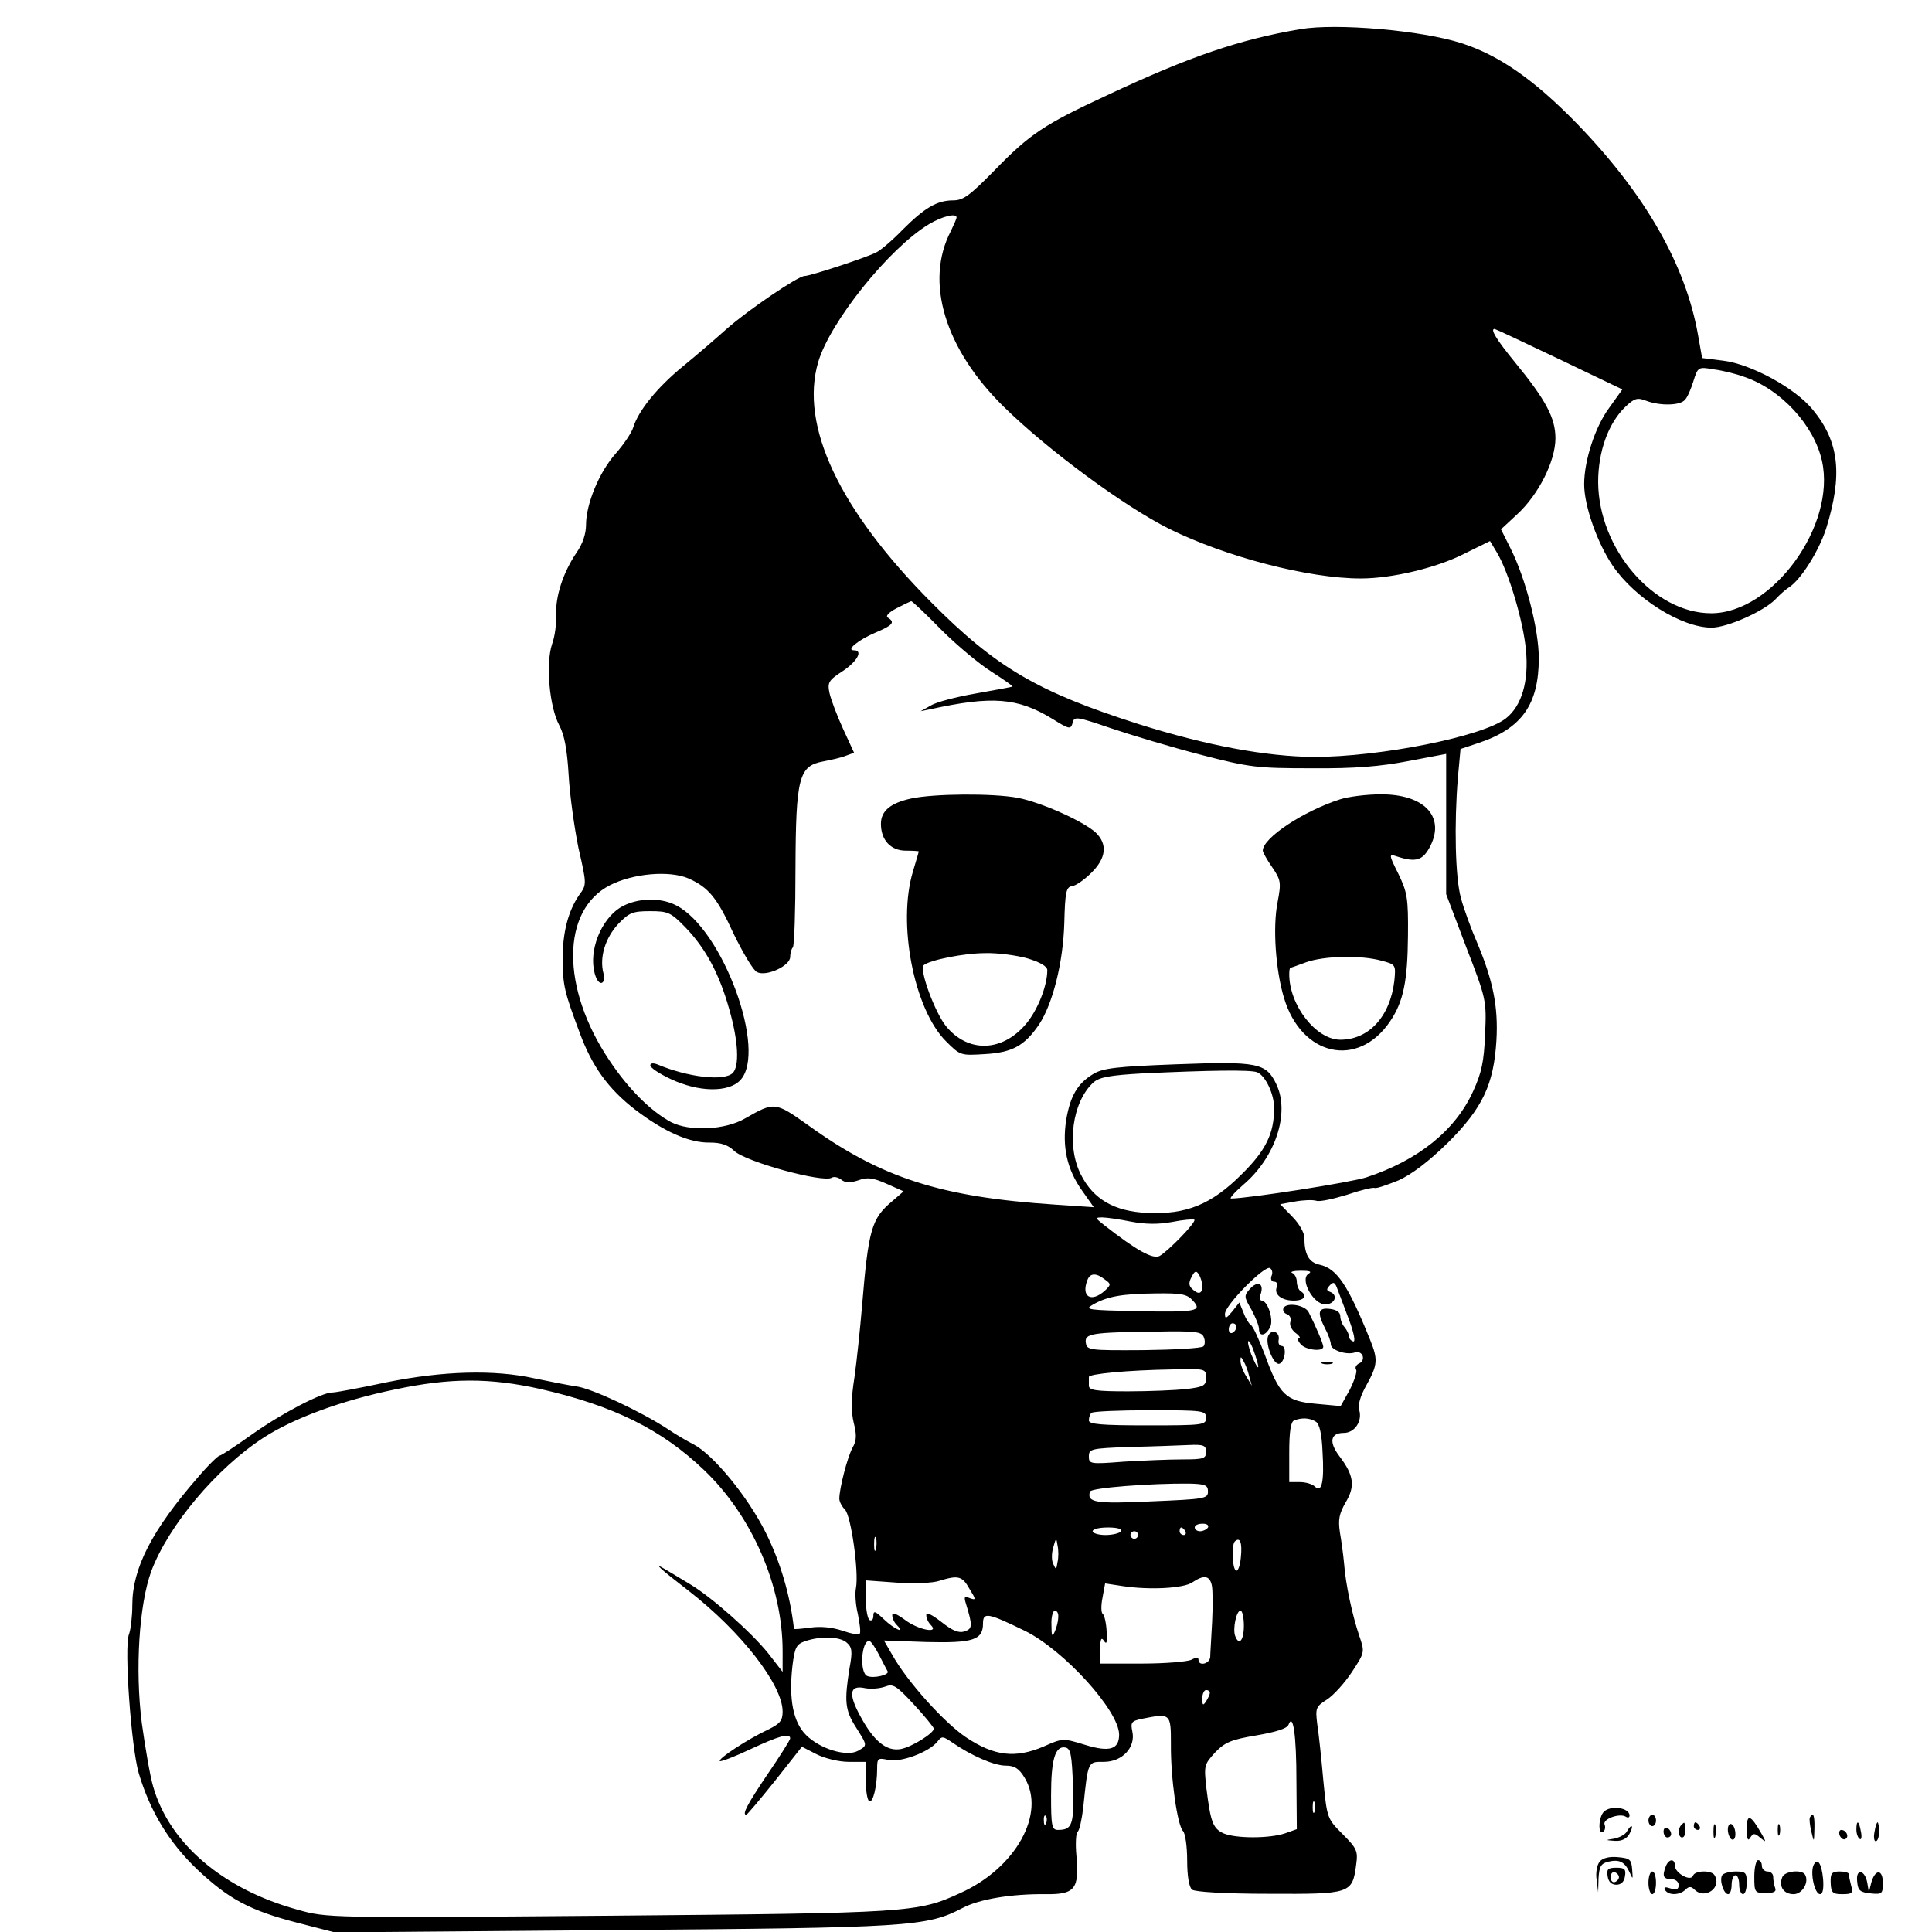 <?xml version="1.0" standalone="no"?>
<!DOCTYPE svg PUBLIC "-//W3C//DTD SVG 20010904//EN"
 "http://www.w3.org/TR/2001/REC-SVG-20010904/DTD/svg10.dtd">
<svg version="1.0" xmlns="http://www.w3.org/2000/svg"
 width="511pt" height="511pt" viewBox="0 0 511 511"
 preserveAspectRatio="xMidYMid meet">

<g transform="translate(0,511) scale(0.1,-0.1)"
fill="#000000" stroke="none">
<path d="M3440 5033 c-160 -27 -293 -72 -512 -175 -166 -77 -204 -102 -299
-200 -64 -65 -81 -78 -108 -78 -43 0 -76 -20 -134 -78 -27 -28 -59 -55 -70
-60 -28 -14 -174 -62 -189 -62 -17 0 -148 -89 -205 -139 -28 -25 -81 -71 -118
-101 -68 -56 -116 -116 -130 -160 -4 -14 -25 -45 -46 -69 -44 -49 -79 -134
-79 -189 0 -24 -9 -51 -26 -75 -35 -52 -55 -115 -53 -162 1 -22 -3 -58 -11
-79 -17 -52 -7 -165 19 -214 14 -26 21 -65 25 -132 3 -53 15 -139 26 -193 22
-96 22 -97 2 -124 -30 -44 -44 -100 -44 -172 1 -69 5 -85 45 -192 33 -90 76
-149 147 -204 76 -58 143 -88 197 -87 30 0 48 -6 65 -22 30 -29 235 -85 258
-71 6 4 17 1 25 -5 11 -9 23 -9 45 -2 24 9 39 7 75 -9 l45 -20 -30 -26 c-55
-46 -63 -74 -80 -278 -5 -60 -14 -145 -20 -188 -9 -56 -9 -90 -2 -120 8 -31 8
-47 -3 -66 -14 -26 -35 -108 -35 -135 0 -8 7 -21 15 -29 16 -16 37 -165 29
-207 -3 -14 -1 -45 5 -69 5 -25 8 -48 5 -52 -2 -4 -23 0 -46 8 -27 9 -58 12
-85 8 -24 -3 -43 -5 -43 -3 -10 89 -36 177 -75 255 -48 96 -139 206 -191 233
-16 8 -47 26 -69 41 -69 45 -198 106 -240 112 -22 3 -71 13 -110 21 -107 24
-243 20 -392 -10 -70 -15 -135 -27 -143 -27 -28 1 -138 -57 -215 -112 -42 -30
-80 -55 -84 -55 -4 0 -31 -26 -58 -58 -121 -139 -173 -240 -173 -337 0 -29 -4
-65 -9 -78 -13 -34 6 -299 26 -367 30 -101 80 -183 154 -254 84 -79 139 -109
267 -142 l97 -25 735 6 c785 6 831 9 925 58 45 24 130 38 222 37 76 -1 88 14
80 102 -3 32 -1 60 3 63 5 3 11 31 15 63 13 126 12 122 55 122 48 0 84 38 75
80 -5 24 -3 28 26 34 75 15 76 14 76 -66 -1 -90 17 -216 32 -231 6 -6 11 -41
11 -78 0 -41 5 -71 13 -77 7 -6 87 -11 203 -11 216 -1 221 0 231 77 5 36 2 43
-36 81 -41 41 -41 42 -51 143 -5 57 -12 123 -16 148 -5 42 -4 46 26 65 17 11
47 44 66 73 34 52 34 52 19 96 -18 53 -36 136 -40 191 -2 22 -7 59 -11 82 -5
34 -2 49 15 79 26 43 22 72 -16 122 -29 38 -24 62 11 62 29 0 50 31 41 61 -4
12 3 37 19 65 30 54 31 68 10 120 -59 146 -88 189 -134 199 -28 6 -40 27 -40
72 0 12 -14 37 -32 55 l-32 33 39 7 c22 4 47 5 57 2 9 -3 45 5 81 16 35 12 68
20 73 18 5 -2 33 8 63 20 35 16 79 49 131 100 91 91 121 153 128 271 5 88 -9
157 -50 255 -17 39 -37 94 -44 121 -15 54 -18 195 -8 318 l7 76 48 16 c114 38
159 102 159 224 0 77 -35 212 -75 291 l-25 50 42 39 c57 52 102 141 102 202 0
54 -26 102 -108 202 -49 60 -65 87 -53 87 2 0 79 -36 171 -80 l167 -80 -35
-49 c-37 -50 -66 -139 -66 -202 0 -57 35 -156 76 -216 60 -87 182 -163 261
-163 41 0 138 43 169 75 11 12 27 26 35 31 32 20 80 97 99 156 44 142 35 229
-35 314 -47 58 -164 121 -237 130 l-56 7 -11 62 c-33 185 -139 371 -320 558
-113 116 -206 181 -306 213 -106 34 -330 53 -425 37z m-910 -498 c0 -4 -7 -19
-15 -36 -70 -134 -16 -312 140 -465 117 -115 318 -263 438 -323 150 -74 368
-131 506 -131 83 0 200 28 273 65 l69 34 18 -30 c31 -51 70 -182 77 -258 8
-83 -11 -148 -53 -181 -61 -48 -332 -102 -508 -102 -126 1 -283 30 -464 87
-266 85 -376 149 -547 321 -244 245 -349 468 -300 636 31 106 187 301 293 365
35 21 73 30 73 18z m2084 -422 c97 -33 184 -128 205 -222 38 -171 -131 -403
-293 -403 -152 0 -298 170 -299 347 0 81 27 156 72 199 24 23 32 25 55 16 37
-14 91 -13 103 3 6 6 16 29 22 49 12 38 13 38 54 31 23 -3 60 -12 81 -20z
m-2124 -669 c41 -41 101 -91 133 -111 31 -20 56 -37 55 -39 -2 -1 -45 -9 -96
-18 -52 -9 -106 -23 -120 -32 l-27 -15 25 5 c164 36 231 31 323 -25 45 -28 49
-29 54 -11 4 18 10 17 101 -14 53 -18 160 -50 237 -70 131 -34 150 -36 295
-36 114 -1 182 5 255 19 l100 19 0 -185 0 -186 53 -140 c53 -137 54 -141 50
-230 -3 -73 -9 -102 -32 -152 -47 -103 -145 -182 -282 -227 -39 -13 -313 -56
-358 -56 -5 0 9 16 32 36 86 73 124 190 88 266 -27 57 -49 61 -265 53 -158 -6
-194 -10 -220 -26 -41 -25 -60 -57 -71 -121 -11 -71 2 -131 42 -187 l31 -44
-104 7 c-301 20 -458 70 -653 211 -86 61 -88 61 -165 17 -53 -31 -147 -35
-196 -10 -54 29 -113 88 -163 163 -129 192 -128 398 2 464 61 31 156 39 206
18 54 -24 76 -50 121 -148 24 -49 51 -95 61 -100 24 -13 88 16 88 40 0 10 3
21 7 25 4 4 7 98 7 209 1 241 9 271 73 283 21 4 48 10 60 15 l22 8 -29 63
c-16 35 -32 77 -36 95 -6 28 -2 34 35 58 39 26 54 55 30 55 -23 0 12 28 57 47
45 19 52 27 33 39 -8 4 1 14 22 25 19 10 36 18 39 19 3 0 39 -34 80 -76z m835
-1170 c22 -9 45 -57 45 -95 0 -67 -22 -112 -86 -175 -80 -80 -147 -107 -250
-102 -87 4 -142 36 -175 101 -39 76 -23 193 33 244 16 14 43 19 131 24 174 8
284 10 302 3z m-334 -395 c37 -7 71 -8 109 -1 30 6 57 8 59 6 6 -6 -69 -83
-92 -96 -18 -9 -60 14 -147 82 -24 19 -24 20 -4 20 11 0 45 -5 75 -11z m372
-144 c-3 -8 0 -15 7 -15 7 0 10 -6 7 -14 -8 -20 13 -36 45 -36 28 0 37 13 18
25 -5 3 -10 15 -10 25 0 10 -6 21 -12 23 -7 3 3 6 22 6 24 0 31 -2 21 -8 -24
-15 13 -81 44 -81 26 0 35 25 13 33 -10 4 -10 7 -1 17 10 11 14 9 21 -11 5
-13 19 -50 31 -82 12 -33 17 -57 10 -55 -6 2 -11 8 -11 13 0 6 -5 16 -11 24
-7 7 -12 21 -12 30 0 10 -10 17 -27 19 -32 4 -35 -9 -13 -52 8 -15 15 -34 15
-42 0 -15 42 -29 64 -21 8 3 17 -1 20 -9 3 -8 -1 -17 -9 -20 -8 -4 -12 -11 -8
-17 3 -5 -5 -29 -17 -53 l-24 -43 -65 6 c-80 7 -97 23 -136 131 -15 39 -31 75
-37 78 -5 3 -14 18 -19 32 l-11 27 -19 -24 c-16 -19 -19 -20 -19 -6 0 23 105
129 119 121 6 -4 8 -13 4 -21z m-183 -27 c0 -21 -11 -23 -28 -6 -8 8 -8 17 0
31 8 16 12 17 19 6 5 -8 9 -22 9 -31z m-258 18 c17 -12 17 -14 0 -30 -36 -32
-63 -16 -46 28 7 19 23 20 46 2z m233 -56 c26 -28 11 -31 -150 -28 -127 3
-138 4 -115 17 38 22 77 29 166 30 69 1 84 -2 99 -19z m115 -69 c0 -6 -4 -13
-10 -16 -5 -3 -10 1 -10 9 0 9 5 16 10 16 6 0 10 -4 10 -9z m-86 -28 c4 -9 3
-20 -1 -24 -5 -5 -76 -9 -158 -10 -144 -1 -150 0 -153 19 -4 25 14 28 184 30
105 2 123 0 128 -15z m144 -78 c0 -5 -6 4 -13 20 -8 17 -14 37 -14 45 0 8 7
-1 14 -20 7 -19 13 -39 13 -45z m-24 -25 l7 -25 -15 25 c-9 14 -15 32 -15 40
0 13 1 13 8 0 5 -8 12 -26 15 -40z m-114 -4 c0 -21 -6 -24 -52 -30 -29 -3 -99
-6 -155 -6 -85 0 -103 3 -103 15 0 8 0 18 0 23 0 8 100 18 223 20 85 2 87 2
87 -22z m-1760 -30 c193 -44 320 -107 432 -214 127 -121 208 -307 208 -479 l0
-55 -38 49 c-45 56 -150 149 -207 183 -22 13 -51 31 -65 39 -35 21 -16 3 62
-57 140 -109 248 -249 248 -319 0 -24 -7 -32 -37 -47 -54 -25 -135 -78 -129
-84 3 -2 40 12 82 32 75 35 104 43 104 28 0 -4 -27 -47 -60 -95 -54 -80 -68
-107 -56 -107 2 0 36 40 76 90 l71 90 39 -20 c22 -11 59 -20 85 -20 l45 0 0
-49 c0 -28 4 -52 9 -55 10 -6 21 40 21 86 0 28 2 29 30 23 32 -7 106 20 129
48 12 16 15 15 40 -2 49 -34 110 -61 141 -61 23 0 35 -7 50 -32 57 -94 -23
-239 -170 -305 -113 -52 -132 -53 -930 -60 -743 -6 -745 -6 -823 16 -197 54
-339 175 -382 326 -8 27 -21 103 -30 168 -18 142 -7 313 25 401 46 122 173
273 298 354 79 51 206 98 347 127 146 31 251 31 385 1z m1760 -76 c0 -19 -7
-20 -155 -20 -122 0 -155 3 -155 13 0 8 3 17 7 20 3 4 73 7 155 7 141 0 148
-1 148 -20z m290 -10 c10 -6 16 -32 18 -79 5 -80 -2 -111 -20 -93 -7 7 -25 12
-40 12 l-28 0 0 79 c0 54 4 81 13 84 20 8 41 7 57 -3z m-290 -80 c0 -18 -7
-20 -63 -20 -35 0 -105 -3 -155 -6 -89 -7 -92 -6 -92 14 0 20 6 21 108 25 59
1 128 4 155 5 41 2 47 -1 47 -18z m5 -105 c0 -19 -9 -20 -150 -26 -148 -7
-171 -3 -162 26 4 10 162 22 262 21 43 -1 50 -4 50 -21z m0 -95 c-3 -5 -13
-10 -21 -10 -8 0 -14 5 -14 10 0 6 9 10 21 10 11 0 17 -4 14 -10z m-230 -10
c-3 -5 -22 -10 -41 -10 -19 0 -34 5 -34 10 0 6 18 10 41 10 24 0 38 -4 34 -10z
m170 0 c3 -5 1 -10 -4 -10 -6 0 -11 5 -11 10 0 6 2 10 4 10 3 0 8 -4 11 -10z
m-125 -10 c0 -5 -4 -10 -10 -10 -5 0 -10 5 -10 10 0 6 5 10 10 10 6 0 10 -4
10 -10z m-693 -37 c-3 -10 -5 -4 -5 12 0 17 2 24 5 18 2 -7 2 -21 0 -30z m480
-35 c-3 -20 -4 -21 -11 -5 -5 9 -5 29 0 45 7 25 8 26 11 5 3 -13 3 -33 0 -45z
m485 13 c-2 -23 -8 -38 -13 -35 -10 6 -12 67 -3 77 14 13 20 -3 16 -42z m-718
-83 c18 -29 18 -31 1 -25 -14 6 -16 4 -10 -15 18 -59 17 -66 -4 -73 -15 -5
-32 2 -61 25 -26 20 -40 27 -40 18 0 -8 5 -19 12 -26 24 -24 -34 -13 -69 14
-22 16 -33 20 -33 12 0 -8 5 -19 12 -26 25 -25 -7 -11 -34 15 -23 22 -28 24
-28 9 0 -9 -4 -14 -10 -11 -5 3 -10 28 -10 56 l0 49 83 -6 c45 -3 96 -1 112 5
49 15 60 13 79 -21z m641 10 c3 -13 3 -57 1 -98 -2 -41 -5 -83 -5 -92 -1 -19
-31 -26 -31 -8 0 7 -6 7 -19 0 -11 -5 -69 -10 -130 -10 l-111 0 0 38 c0 27 3
33 10 22 7 -11 9 -4 7 25 -1 22 -6 43 -10 46 -5 3 -5 23 -1 43 l7 38 46 -7
c72 -11 163 -6 185 10 30 20 45 18 51 -7z m-406 -85 c0 -10 -4 -27 -9 -38 -7
-16 -9 -13 -9 18 -1 20 4 37 9 37 6 0 10 -8 9 -17z m491 -23 c0 -39 -13 -54
-23 -27 -7 18 3 67 14 67 5 0 9 -18 9 -40z m-580 -13 c104 -51 250 -212 250
-275 0 -39 -25 -47 -90 -27 -59 18 -59 18 -111 -5 -74 -31 -129 -25 -204 25
-58 39 -156 148 -195 218 l-22 38 112 -4 c123 -3 150 5 150 49 0 31 13 28 110
-19z m-470 -32 c14 -12 15 -24 7 -67 -14 -87 -12 -111 16 -155 32 -51 32 -49
6 -64 -30 -16 -100 5 -137 42 -34 34 -46 94 -36 183 6 48 10 57 33 65 40 14
93 13 111 -4z m85 -32 c11 -21 21 -41 23 -44 4 -9 -37 -19 -54 -12 -21 8 -16
93 5 93 4 0 16 -17 26 -37z m145 -195 c0 -12 -57 -48 -87 -54 -37 -7 -71 19
-107 86 -33 60 -29 84 12 75 16 -3 39 -1 53 4 21 8 29 4 76 -47 29 -31 52 -60
53 -64z m730 95 c0 -5 -5 -15 -10 -23 -8 -12 -10 -11 -10 8 0 12 5 22 10 22 6
0 10 -3 10 -7z m229 -235 l1 -126 -31 -11 c-41 -14 -131 -14 -163 0 -28 13
-34 30 -45 118 -7 62 -6 64 23 96 26 27 43 34 109 45 52 9 81 18 85 28 12 33
21 -25 21 -150z m-591 -12 c3 -103 -2 -116 -40 -116 -16 0 -18 11 -18 91 0 96
11 132 38 127 14 -3 17 -19 20 -102z m639 -68 c-3 -7 -5 -2 -5 12 0 14 2 19 5
13 2 -7 2 -19 0 -25z m-710 -30 c-3 -8 -6 -5 -6 6 -1 11 2 17 5 13 3 -3 4 -12
1 -19z"/>
<path d="M2410 2998 c-55 -12 -80 -33 -80 -67 0 -43 26 -71 66 -71 19 0 34 -1
34 -2 0 -2 -7 -25 -15 -52 -42 -137 2 -365 87 -450 38 -38 39 -38 103 -34 72
4 105 22 143 78 36 54 64 163 67 269 2 81 5 95 20 97 10 1 33 17 51 35 40 39
44 76 12 107 -33 30 -144 80 -207 92 -66 12 -220 11 -281 -2z m308 -423 c33
-10 52 -21 52 -31 0 -42 -26 -107 -57 -143 -63 -74 -153 -76 -211 -5 -29 36
-71 149 -59 161 14 13 105 32 163 32 33 1 84 -6 112 -14z"/>
<path d="M3545 2996 c-97 -31 -205 -102 -205 -136 0 -4 11 -24 25 -44 23 -34
24 -40 14 -93 -13 -66 -5 -179 17 -252 46 -155 196 -188 281 -62 35 52 46 106
47 226 1 100 -2 115 -25 163 -26 52 -26 54 -5 47 52 -17 70 -11 90 29 38 78
-19 136 -133 135 -36 0 -84 -6 -106 -13z m109 -427 c38 -10 38 -11 34 -53 -11
-94 -67 -156 -143 -156 -64 0 -135 91 -135 173 0 9 1 17 3 17 1 0 20 7 42 15
48 17 145 19 199 4z"/>
<path d="M1631 2703 c-50 -40 -76 -122 -55 -177 10 -26 27 -18 20 10 -11 42 5
93 39 130 29 30 38 34 84 34 48 0 55 -3 94 -43 54 -56 90 -124 116 -217 24
-84 27 -150 9 -168 -22 -22 -117 -12 -200 23 -11 4 -18 3 -18 -3 0 -6 24 -22
54 -36 74 -35 153 -36 184 -3 72 76 -46 399 -169 462 -47 25 -118 19 -158 -12z"/>
<path d="M3306 1701 c-16 -18 -16 -21 4 -55 11 -20 20 -43 20 -51 0 -21 17
-19 29 4 11 19 -6 71 -22 71 -5 0 -6 9 -2 19 8 27 -9 34 -29 12z"/>
<path d="M3395 1651 c-3 -6 0 -14 9 -17 8 -3 12 -12 9 -20 -3 -8 3 -21 13 -29
11 -8 15 -15 10 -15 -5 0 -3 -7 4 -15 13 -16 60 -21 60 -7 0 8 -21 57 -39 92
-10 18 -56 26 -66 11z"/>
<path d="M3354 1576 c-8 -21 15 -78 30 -73 15 5 20 47 6 47 -6 0 -10 7 -8 16
4 22 -20 30 -28 10z"/>
<path d="M3498 1503 c6 -2 18 -2 25 0 6 3 1 5 -13 5 -14 0 -19 -2 -12 -5z"/>
<path d="M4242 318 c-14 -14 -16 -62 -2 -53 5 3 7 12 4 19 -6 15 40 31 56 21
6 -4 10 -2 10 3 0 21 -50 28 -68 10z"/>
<path d="M4360 295 c0 -8 5 -15 10 -15 6 0 10 7 10 15 0 8 -4 15 -10 15 -5 0
-10 -7 -10 -15z"/>
<path d="M4620 273 c0 -27 3 -34 9 -24 8 13 12 13 27 0 16 -13 16 -12 3 11
-29 51 -39 54 -39 13z"/>
<path d="M4787 303 c-2 -5 0 -21 4 -38 7 -29 7 -29 8 8 1 35 -3 46 -12 30z"/>
<path d="M4447 283 c-10 -10 -8 -33 2 -33 6 0 9 9 8 20 -1 23 -1 22 -10 13z"/>
<path d="M4480 280 c0 -5 5 -10 11 -10 5 0 7 5 4 10 -3 6 -8 10 -11 10 -2 0
-4 -4 -4 -10z"/>
<path d="M4532 265 c0 -16 2 -22 5 -12 2 9 2 23 0 30 -3 6 -5 -1 -5 -18z"/>
<path d="M4570 271 c0 -11 5 -23 10 -26 6 -3 10 3 10 14 0 11 -4 23 -10 26 -5
3 -10 -3 -10 -14z"/>
<path d="M4702 270 c0 -14 2 -19 5 -12 2 6 2 18 0 25 -3 6 -5 1 -5 -13z"/>
<path d="M4910 271 c0 -11 4 -22 9 -25 4 -3 6 6 3 19 -5 30 -12 33 -12 6z"/>
<path d="M4958 265 c-3 -14 -1 -25 3 -25 5 0 9 11 9 25 0 14 -2 25 -4 25 -2 0
-6 -11 -8 -25z"/>
<path d="M4303 266 c-4 -8 -19 -16 -33 -19 -25 -4 -25 -4 2 -6 18 -1 31 6 38
19 12 22 6 28 -7 6z"/>
<path d="M4400 266 c0 -9 5 -16 10 -16 6 0 10 4 10 9 0 6 -4 13 -10 16 -5 3
-10 -1 -10 -9z"/>
<path d="M4866 255 c4 -8 10 -12 15 -9 11 6 2 24 -11 24 -5 0 -7 -7 -4 -15z"/>
<path d="M4231 186 c-7 -8 -11 -30 -8 -48 l4 -33 1 37 c2 31 6 39 26 44 30 7
44 -1 57 -30 8 -18 8 -17 6 9 -2 27 -6 30 -38 33 -22 2 -40 -2 -48 -12z"/>
<path d="M4406 174 c-10 -26 -7 -34 14 -34 11 0 20 -7 20 -16 0 -11 -6 -14
-21 -9 -15 5 -19 4 -15 -4 9 -15 39 -14 54 1 9 9 15 9 24 0 27 -27 73 5 53 38
-8 14 -52 13 -57 -1 -6 -17 -48 7 -48 26 0 20 -16 19 -24 -1z"/>
<path d="M4640 147 c0 -42 1 -44 30 -44 23 0 29 4 25 14 -3 8 -5 21 -5 29 0 8
-7 14 -15 14 -8 0 -15 7 -15 15 0 8 -4 15 -10 15 -5 0 -10 -19 -10 -43z"/>
<path d="M4796 175 c-8 -22 4 -75 18 -75 7 0 10 14 8 40 -4 43 -16 59 -26 35z"/>
<path d="M4252 148 c2 -15 10 -23 23 -23 13 0 21 8 23 23 3 18 -1 22 -23 22
-22 0 -26 -4 -23 -22z m30 -3 c0 -5 -5 -11 -11 -13 -6 -2 -11 4 -11 13 0 9 5
15 11 13 6 -2 11 -8 11 -13z"/>
<path d="M4360 130 c0 -16 5 -30 10 -30 6 0 10 14 10 30 0 17 -4 30 -10 30 -5
0 -10 -13 -10 -30z"/>
<path d="M4555 150 c-8 -13 4 -50 16 -50 5 0 9 11 9 25 0 14 5 25 10 25 6 0
10 -11 10 -25 0 -14 5 -25 10 -25 6 0 10 14 10 30 0 27 -3 30 -29 30 -17 0
-33 -5 -36 -10z"/>
<path d="M4714 145 c-10 -25 4 -45 30 -45 23 0 42 32 30 52 -9 14 -54 9 -60
-7z"/>
<path d="M4842 130 c1 -26 5 -30 31 -30 26 0 29 3 23 23 -3 12 -6 25 -6 30 0
4 -11 7 -24 7 -21 0 -25 -5 -24 -30z"/>
<path d="M4912 134 c2 -25 8 -29 36 -32 30 -3 32 -1 32 28 0 37 -21 37 -31 -1
l-6 -24 -4 24 c-6 36 -31 40 -27 5z"/>
</g>
</svg>
